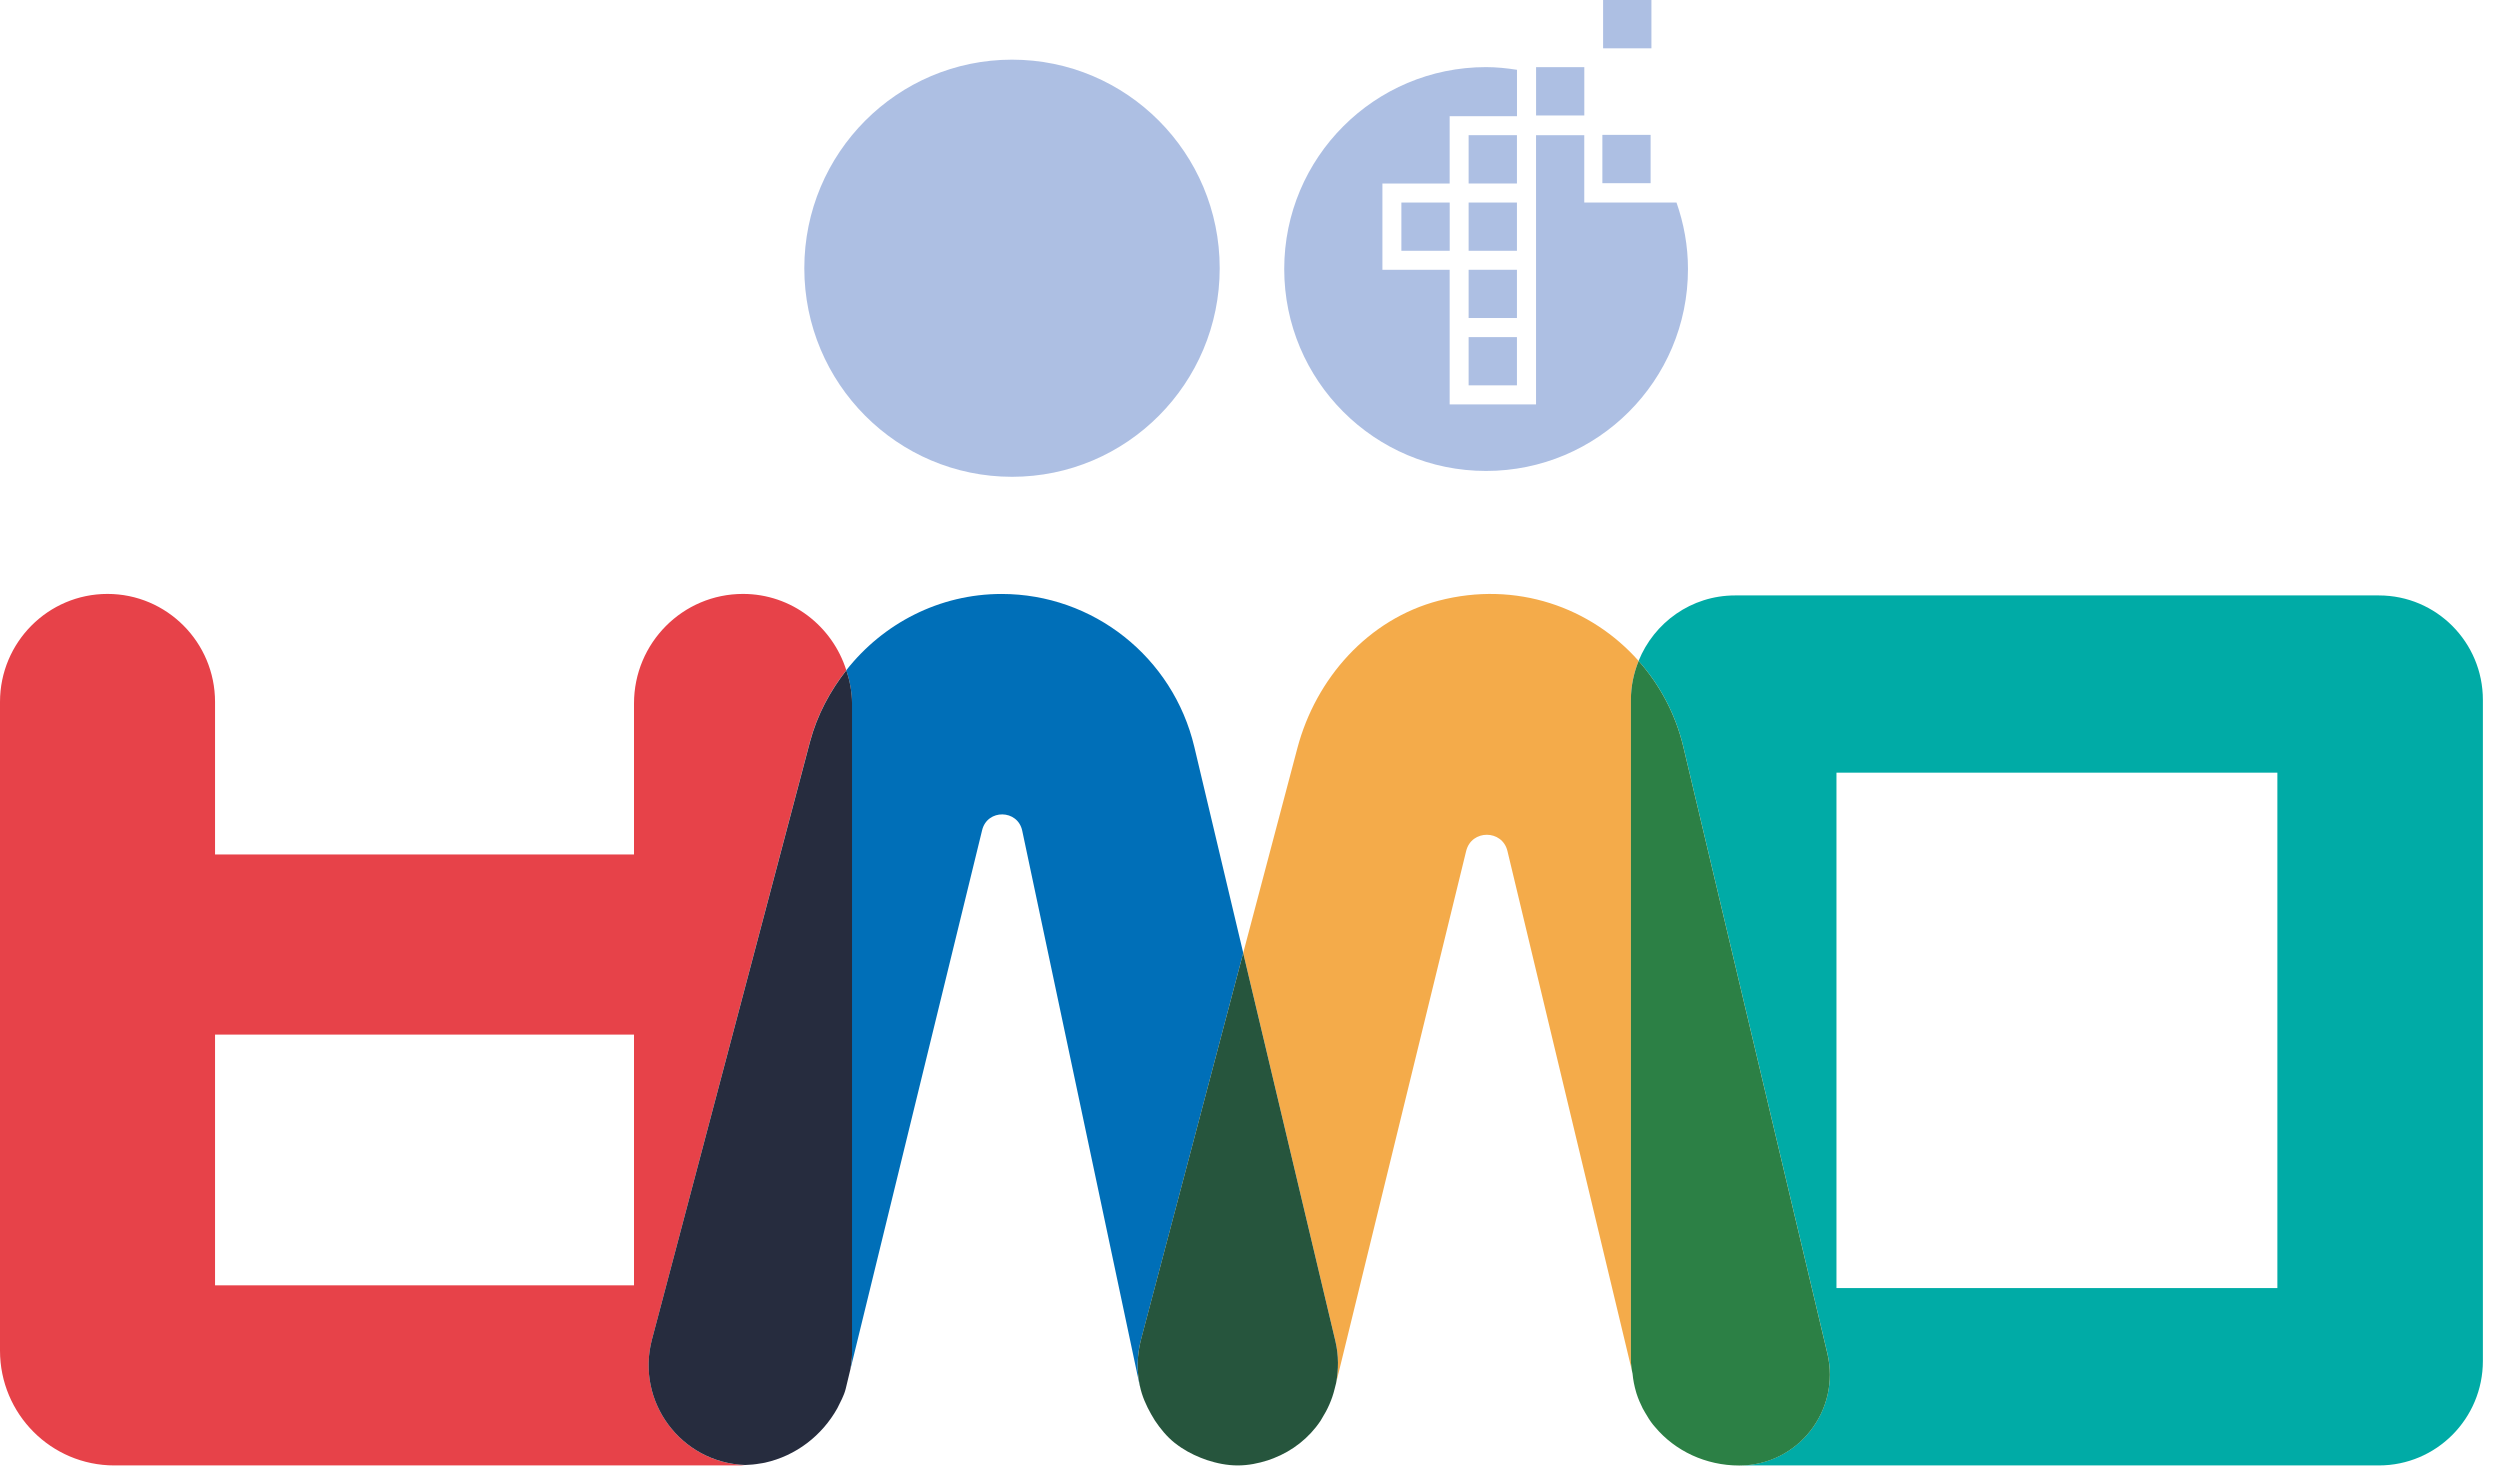 <svg width="58" height="34" viewBox="0 0 58 34" fill="none" xmlns="http://www.w3.org/2000/svg">
<path d="M36.755 4.699V3.137H35.636V9.382H33.632V6.26H32.072V4.258H33.632V2.696H35.194V1.619C34.959 1.583 34.722 1.557 34.476 1.557C31.89 1.557 29.794 3.655 29.794 6.241C29.794 8.83 31.89 10.926 34.476 10.926C37.065 10.926 39.161 8.83 39.161 6.241C39.161 5.7 39.064 5.182 38.895 4.699H36.755Z" fill="#ADBFE3"/>
<path d="M35.193 3.136H34.072V4.257H35.193V3.136Z" fill="#ADBFE3"/>
<path d="M35.193 4.699H34.072V5.818H35.193V4.699Z" fill="#ADBFE3"/>
<path d="M32.512 5.818H33.633V4.699H32.512V5.818Z" fill="#ADBFE3"/>
<path d="M35.193 6.259H34.072V7.378H35.193V6.259Z" fill="#ADBFE3"/>
<path d="M34.072 8.94H35.193V7.821H34.072V8.94Z" fill="#ADBFE3"/>
<path d="M38.294 3.129H37.175V4.25H38.294V3.129Z" fill="#ADBFE3"/>
<path d="M36.756 1.558H35.637V2.679H36.756V1.558Z" fill="#ADBFE3"/>
<path d="M38.313 0H37.192V1.121H38.313V0Z" fill="#ADBFE3"/>
<path d="M14.709 29.819H4.989V24.003H14.709V29.819ZM15.127 31.073L18.79 17.211C18.956 16.588 19.255 16.034 19.634 15.549C19.31 14.526 18.364 13.779 17.237 13.779C15.841 13.779 14.709 14.916 14.709 16.32V19.823H4.989V16.285C4.989 14.902 3.871 13.779 2.494 13.779C1.116 13.779 0 14.902 0 16.285V31.334C0 32.806 1.187 33.998 2.652 33.998H17.186C17.221 33.998 17.252 33.989 17.285 33.988C15.807 33.935 14.744 32.522 15.127 31.073Z" fill="#E74249"/>
<path d="M52.835 29.883H42.606V17.926H52.835V29.883ZM55.19 13.814H40.253C39.238 13.814 38.374 14.444 38.015 15.334C38.507 15.888 38.873 16.566 39.054 17.328L42.395 31.398C42.708 32.724 41.709 33.998 40.35 33.998H55.19C56.524 33.998 57.603 32.912 57.603 31.573V16.238C57.603 14.9 56.524 13.814 55.19 13.814Z" fill="#00ABA6"/>
<path d="M26.474 31.072L28.843 22.108L27.708 17.327C27.214 15.246 25.364 13.78 23.237 13.78C21.793 13.78 20.488 14.464 19.635 15.548C19.713 15.793 19.766 16.05 19.766 16.319V31.41C19.766 31.532 19.748 31.648 19.73 31.767L22.785 19.261C22.905 18.764 23.612 18.775 23.716 19.274L26.441 32.146C26.441 32.15 26.445 32.153 26.445 32.153C26.372 31.809 26.375 31.442 26.474 31.072Z" fill="#006FB8"/>
<path d="M19.767 16.321C19.767 16.051 19.714 15.794 19.636 15.55C19.257 16.035 18.958 16.589 18.792 17.212L15.126 31.074C14.744 32.523 15.806 33.935 17.286 33.988C17.401 33.985 17.518 33.974 17.629 33.954C17.669 33.95 17.707 33.941 17.747 33.934C18.471 33.773 19.073 33.303 19.426 32.672C19.497 32.526 19.578 32.386 19.619 32.226L19.729 31.768C19.747 31.65 19.767 31.533 19.767 31.409V16.321Z" fill="#262C3E"/>
<path d="M37.837 16.238C37.837 15.917 37.903 15.613 38.016 15.334C36.915 14.091 35.176 13.466 33.377 13.936C31.745 14.364 30.528 15.733 30.098 17.361L28.842 22.109L30.982 31.119C31.06 31.451 31.055 31.775 30.998 32.085L34.015 19.743C34.139 19.24 34.853 19.242 34.973 19.745L37.861 31.801C37.853 31.724 37.837 31.651 37.837 31.573V16.238Z" fill="#F4AB4A"/>
<path d="M42.394 31.399L39.053 17.328C38.872 16.566 38.506 15.888 38.016 15.335C37.903 15.614 37.837 15.919 37.837 16.239V31.574C37.837 31.652 37.853 31.725 37.861 31.802L37.875 31.867C37.888 32.015 37.917 32.157 37.957 32.294C37.963 32.309 37.966 32.323 37.97 32.338C38.008 32.454 38.056 32.566 38.11 32.673C38.129 32.708 38.147 32.74 38.167 32.773C38.224 32.875 38.285 32.97 38.356 33.059C38.371 33.078 38.388 33.096 38.402 33.112C38.863 33.661 39.572 34 40.351 34C41.709 34 42.709 32.726 42.394 31.399Z" fill="#2C8045"/>
<path d="M30.982 31.119L28.842 22.11L26.472 31.074C26.376 31.444 26.372 31.81 26.445 32.153C26.494 32.39 26.591 32.605 26.706 32.809C26.733 32.858 26.762 32.906 26.793 32.955C26.922 33.148 27.07 33.329 27.251 33.474C27.256 33.48 27.263 33.482 27.269 33.487C27.446 33.627 27.648 33.737 27.859 33.821C27.907 33.839 27.954 33.857 28.002 33.874C28.228 33.948 28.466 33.998 28.716 33.998C28.96 33.998 29.194 33.95 29.416 33.879C29.46 33.864 29.502 33.848 29.545 33.832C29.988 33.66 30.371 33.36 30.637 32.962C30.646 32.946 30.657 32.928 30.668 32.909C30.798 32.702 30.903 32.474 30.963 32.224L30.998 32.086C31.055 31.776 31.06 31.451 30.982 31.119Z" fill="#26553D"/>
<path d="M23.479 1.384C20.818 1.384 18.66 3.549 18.66 6.223C18.66 8.895 20.818 11.062 23.479 11.062C26.141 11.062 28.297 8.895 28.297 6.223C28.297 3.549 26.141 1.384 23.479 1.384Z" fill="#ADBFE3"/>
</svg>
